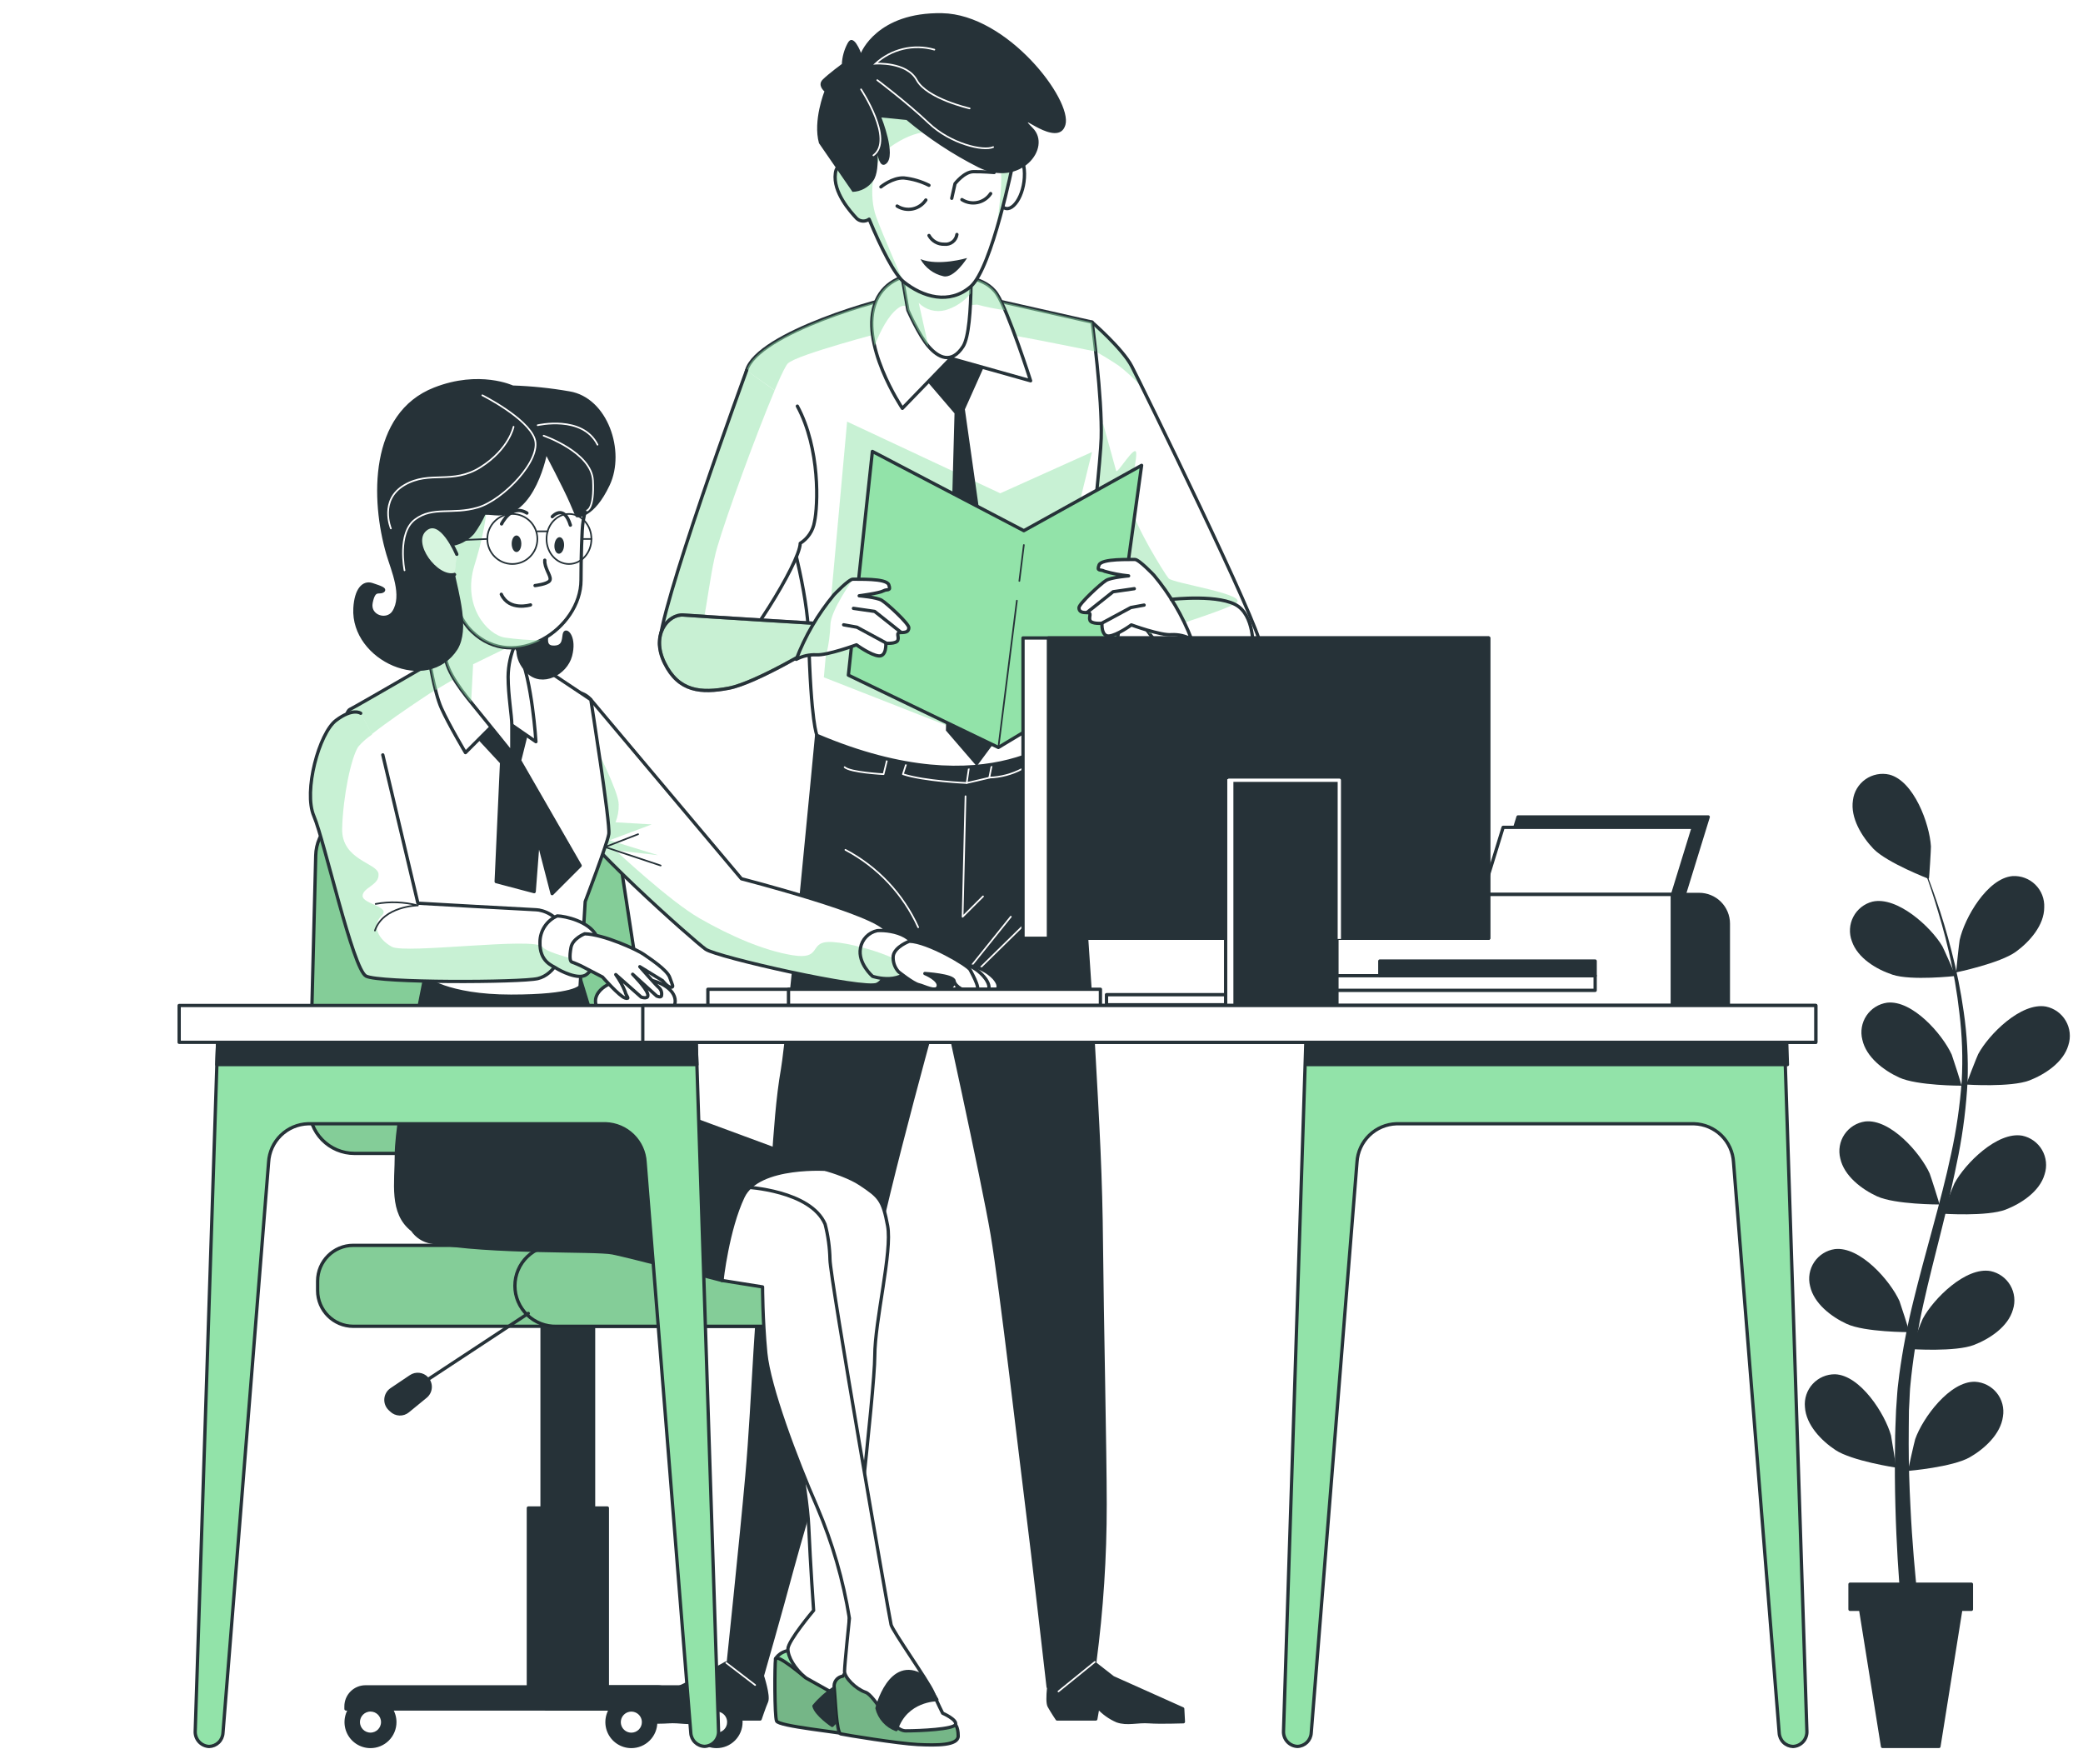 <svg width="633" height="536" viewBox="0 0 633 536" fill="none" xmlns="http://www.w3.org/2000/svg">
<g filter="url(#filter0_d_301_4535)">
<path d="M579.865 442.963C579.732 442.963 581.818 433.864 582.01 433.302C584.289 426.836 592.515 415.666 600.193 415.873C601.47 415.941 602.718 416.278 603.855 416.862C604.993 417.445 605.995 418.262 606.795 419.259C607.595 420.256 608.176 421.411 608.499 422.648C608.822 423.885 608.881 425.176 608.671 426.437C607.975 431.807 603.019 436.29 598.566 438.835C593.328 441.823 579.88 442.963 579.865 442.963Z" fill="#263238"/>
<path d="M580.723 405.946C580.59 405.946 584.022 397.247 584.304 396.729C587.544 390.663 597.353 380.869 604.913 382.245C606.163 382.507 607.345 383.029 608.38 383.777C609.415 384.525 610.282 385.483 610.922 386.589C611.563 387.694 611.963 388.922 612.098 390.192C612.233 391.463 612.098 392.747 611.703 393.963C610.224 399.185 604.617 402.839 599.868 404.689C594.201 406.864 580.738 405.946 580.723 405.946Z" fill="#263238"/>
<path d="M590.369 364.802C590.221 364.802 593.654 356.103 593.935 355.585C597.175 349.534 606.999 339.74 614.559 341.101C615.81 341.364 616.991 341.887 618.026 342.638C619.061 343.388 619.926 344.347 620.566 345.454C621.205 346.561 621.604 347.79 621.736 349.062C621.869 350.333 621.732 351.618 621.335 352.833C619.855 358.041 614.248 361.71 609.499 363.559C603.847 365.719 590.369 364.802 590.369 364.802Z" fill="#263238"/>
<path d="M597.574 325.566C597.427 325.566 600.859 316.867 601.14 316.334C604.38 310.283 614.204 300.489 621.764 301.865C623.014 302.127 624.196 302.649 625.231 303.397C626.267 304.145 627.133 305.104 627.773 306.209C628.414 307.314 628.815 308.542 628.949 309.813C629.084 311.083 628.949 312.368 628.555 313.583C627.075 318.805 621.453 322.46 616.719 324.309C611.052 326.469 597.574 325.566 597.574 325.566Z" fill="#263238"/>
<path d="M594.512 291.465C594.364 291.465 595.385 282.203 595.518 281.626C596.998 274.924 603.922 262.881 611.585 262.215C612.86 262.139 614.136 262.332 615.331 262.782C616.526 263.231 617.614 263.927 618.522 264.824C619.43 265.722 620.14 266.8 620.604 267.99C621.068 269.179 621.277 270.453 621.217 271.728C621.217 277.158 616.778 282.173 612.606 285.206C607.753 288.727 594.512 291.465 594.512 291.465Z" fill="#263238"/>
<path d="M576.137 441.957C576.27 441.957 574.791 432.754 574.658 432.192C572.808 425.579 565.337 413.891 557.658 413.595C556.38 413.581 555.113 413.836 553.94 414.344C552.767 414.852 551.714 415.601 550.85 416.544C549.986 417.486 549.33 418.6 548.925 419.812C548.52 421.025 548.376 422.309 548.5 423.582C548.841 428.996 553.501 433.79 557.777 436.616C562.777 439.944 576.122 441.957 576.137 441.957Z" fill="#263238"/>
<path d="M580.191 400.798C580.339 400.798 577.468 391.921 577.232 391.359C574.391 385.1 565.233 374.685 557.599 375.558C556.334 375.738 555.121 376.183 554.04 376.864C552.958 377.544 552.032 378.445 551.321 379.507C550.611 380.569 550.132 381.769 549.916 383.028C549.701 384.288 549.752 385.579 550.069 386.817C551.223 392.113 556.563 396.152 561.209 398.297C566.683 400.827 580.176 400.798 580.191 400.798Z" fill="#263238"/>
<path d="M589.364 362.006C589.497 362.006 586.641 353.129 586.405 352.582C583.579 346.323 574.421 335.908 566.787 336.781C565.522 336.96 564.309 337.403 563.227 338.082C562.145 338.76 561.218 339.659 560.506 340.72C559.794 341.78 559.314 342.979 559.096 344.238C558.878 345.496 558.928 346.787 559.241 348.025C560.41 353.336 565.736 357.36 570.397 359.52C575.856 362.035 589.349 362.006 589.364 362.006Z" fill="#263238"/>
<path d="M596.065 325.907C596.213 325.907 593.343 317.03 593.106 316.468C590.266 310.224 581.123 299.809 573.474 300.682C572.209 300.86 570.997 301.303 569.915 301.982C568.834 302.661 567.907 303.56 567.197 304.621C566.486 305.682 566.007 306.881 565.791 308.14C565.575 309.398 565.627 310.688 565.943 311.926C567.097 317.237 572.438 321.261 577.099 323.406C582.558 325.936 596.065 325.907 596.065 325.907Z" fill="#263238"/>
<path d="M594.231 292.574C594.379 292.574 590.562 284.037 590.251 283.52C586.745 277.602 576.507 268.266 569.006 269.982C567.768 270.299 566.611 270.874 565.61 271.668C564.61 272.463 563.788 273.46 563.199 274.593C562.609 275.727 562.266 276.972 562.191 278.248C562.116 279.524 562.31 280.801 562.762 281.996C564.493 287.129 570.234 290.562 575.101 292.175C580.812 294.083 594.231 292.574 594.231 292.574Z" fill="#263238"/>
<path d="M586.153 263.073C586.271 263.073 586.819 253.797 586.789 253.205C586.39 246.34 581.611 233.321 574.169 231.383C572.925 231.096 571.634 231.073 570.38 231.318C569.126 231.563 567.938 232.068 566.893 232.802C565.848 233.536 564.969 234.482 564.313 235.579C563.657 236.675 563.24 237.897 563.088 239.165C562.259 244.535 565.781 250.217 569.346 253.96C573.533 258.221 586.138 263.059 586.153 263.073Z" fill="#263238"/>
<path d="M578.652 492.673C578.652 492.673 578.164 488.752 577.572 481.947C576.98 475.141 576.3 465.406 575.989 453.704C575.826 447.786 575.767 441.513 575.885 434.796C575.885 431.423 576.063 428.05 576.196 424.44C576.315 422.694 576.448 420.933 576.566 419.143C576.684 417.353 576.98 415.518 577.173 413.684C578.186 406.215 579.604 398.807 581.419 391.492C583.239 384.02 585.31 376.519 587.337 369.033C589.364 361.547 591.361 354.061 592.929 346.619C594.524 339.352 595.597 331.981 596.139 324.56C596.52 317.614 596.283 310.648 595.429 303.744C594.729 297.487 593.657 291.277 592.219 285.147C590.917 279.481 589.393 274.362 588.002 269.849C586.612 265.337 585.177 261.461 583.993 258.28C581.581 251.918 579.939 248.397 579.939 248.397C579.939 248.397 581.655 251.889 584.2 258.191C585.472 261.342 586.937 265.204 588.476 269.687C590.014 274.169 591.612 279.274 593.033 284.94C594.63 291.027 595.87 297.202 596.746 303.433C597.764 310.407 598.16 317.457 597.93 324.501C597.534 332.023 596.61 339.508 595.163 346.9C593.684 354.446 591.908 362.021 590.029 369.566C588.15 377.111 586.183 384.671 584.54 392.069C582.909 399.305 581.675 406.624 580.842 413.995C580.694 415.785 580.427 417.486 580.368 419.291C580.309 421.096 580.191 422.857 580.102 424.602C580.102 427.976 579.998 431.467 580.028 434.766C580.028 441.409 580.25 447.682 580.546 453.467C581.093 465.051 582.025 474.683 582.721 481.399C583.416 488.116 584.008 491.904 584.008 491.904C584.059 492.254 584.041 492.612 583.955 492.955C583.868 493.299 583.714 493.622 583.503 493.907C583.291 494.191 583.026 494.431 582.722 494.613C582.417 494.795 582.08 494.915 581.729 494.966C581.379 495.018 581.021 495 580.678 494.913C580.334 494.826 580.011 494.673 579.726 494.461C579.442 494.25 579.202 493.984 579.02 493.68C578.838 493.376 578.718 493.038 578.667 492.688V492.673H578.652Z" fill="#263238"/>
<path d="M562.2 477.39H599.084V485.024H595.873L589.215 526.686H572.083L565.411 485.024H562.2V477.39Z" fill="#263238" stroke="#263238" stroke-linecap="round" stroke-linejoin="round"/>
<path d="M319.167 505.249C319.167 505.249 317.895 512.75 318.827 514.436C319.759 516.123 321.253 518.342 321.253 518.342H333L333.636 514.717C335.256 516.515 337.244 517.943 339.466 518.904C342.587 520.014 345.605 518.904 349.26 519.185C352.352 519.422 359.616 519.185 359.616 519.185L359.409 515.265L338.208 505.766L330.618 499.849C330.618 499.849 323.961 505.855 319.167 505.249Z" fill="#263238" stroke="#263238" stroke-linecap="round" stroke-linejoin="round"/>
<path d="M231.671 505.248C231.671 505.248 233.683 511.359 232.943 513.031C232.204 514.702 230.991 518.342 230.991 518.342H219.258L218.223 514.717C216.794 516.523 214.952 517.96 212.852 518.904C209.893 520.014 206.698 518.904 203.088 519.185C200.025 519.422 192.731 519.185 192.731 519.185L192.524 515.265L212.689 505.766L220.693 501.328C220.693 501.328 226.937 505.855 231.671 505.248Z" fill="#263238" stroke="#263238" stroke-linecap="round" stroke-linejoin="round"/>
<path d="M325.499 216.81C325.499 216.81 330.352 279.629 332.039 309.662C333.725 339.695 334.509 353.321 334.702 374.463C334.894 395.605 335.826 437.385 335.826 453.082C335.842 469.107 334.8 485.115 332.704 501.002L318.516 508.563C318.516 508.563 313.93 468.262 312.081 453.822C310.409 440.758 304.299 387.601 301.532 371.164C298.765 354.727 286.16 297.575 286.16 297.575C286.16 297.575 269.339 357.538 264.989 381.49C260.639 405.443 244.276 459.459 240.77 472.597C237.264 485.734 231.671 505.219 231.671 505.219C229.699 505.797 227.628 505.959 225.591 505.692C224.676 505.62 223.793 505.325 223.019 504.832C222.245 504.34 221.604 503.665 221.152 502.867C221.152 502.867 225.28 463.542 226.981 444.427C229.097 420.756 229.763 389.332 232.337 376.179C234.911 363.027 234.822 337.831 237.811 320.921C239.512 311.319 248.167 219.458 248.167 219.458C248.167 219.458 296.161 238.884 325.499 216.81Z" fill="#263238" stroke="#263238" stroke-linecap="round" stroke-linejoin="round"/>
<path d="M332.705 501.002L321.653 509.968" stroke="white" stroke-width="0.5" stroke-linecap="round" stroke-linejoin="round"/>
<path d="M220.708 501.298L229.481 508.03" stroke="white" stroke-width="0.5" stroke-linecap="round" stroke-linejoin="round"/>
<path d="M293.41 237.952L292.522 274.584L298.736 268.385" stroke="white" stroke-width="0.5" stroke-linecap="round" stroke-linejoin="round"/>
<path d="M289.533 296.51L307.184 274.554" stroke="white" stroke-width="0.5" stroke-linecap="round" stroke-linejoin="round"/>
<path d="M312.08 276.152L297.36 290.592" stroke="white" stroke-width="0.5" stroke-linecap="round" stroke-linejoin="round"/>
<path d="M279.029 277.765C274.476 267.683 266.693 259.406 256.911 254.241" stroke="white" stroke-width="0.5" stroke-linecap="round" stroke-linejoin="round"/>
<path d="M301.473 228.04L300.629 232.33L293.765 233.928L294.549 228.587" stroke="white" stroke-width="0.5" stroke-linecap="round" stroke-linejoin="round"/>
<path d="M293.765 233.928C293.765 233.928 280.908 233.395 274.384 231.25L275.759 226.974" stroke="white" stroke-width="0.5" stroke-linecap="round" stroke-linejoin="round"/>
<path d="M269.812 225.909L268.51 231.25C268.51 231.25 258.316 230.717 256.674 229.12" stroke="white" stroke-width="0.5" stroke-linecap="round" stroke-linejoin="round"/>
<path d="M300.629 232.286C304.129 232.182 307.557 231.271 310.645 229.622L315.306 226.945L313.501 223.202" stroke="white" stroke-width="0.5" stroke-linecap="round" stroke-linejoin="round"/>
<path d="M331.831 93.881C331.831 93.881 341.123 101.944 343.904 107.27C346.685 112.596 383.199 187.043 383.051 192.133C382.903 197.222 377.503 206.927 367.975 206.927C358.447 206.927 322.333 148.902 322.333 148.902L331.831 93.881Z" fill="white"/>
<g style="mix-blend-mode:multiply" opacity="0.5">
<path d="M332.971 102.817L333.592 103.157C334.687 103.793 337.143 105.228 339.836 107.018C342.878 109.352 345.652 112.017 348.106 114.963C348.106 114.963 344.762 106.086 339.865 101.84C337.142 99.5 334.609 96.948 332.29 94.206L332.971 102.817Z" fill="#92E3A9"/>
</g>
<path d="M331.831 93.881C331.831 93.881 341.123 101.944 343.904 107.27C346.685 112.596 383.199 187.043 383.051 192.133C382.903 197.222 377.503 206.927 367.975 206.927C358.447 206.927 322.333 148.902 322.333 148.902L331.831 93.881Z" stroke="#263238" stroke-linecap="round" stroke-linejoin="round"/>
<path opacity="0.5" d="M355.104 171.731C353.876 170.251 344.747 155.56 343.815 150.071C342.883 144.582 345.295 137.555 345.295 133.886C345.295 130.217 339.495 140.292 339.185 139.079C338.874 137.865 335.22 124.728 335.22 124.728L324.02 139.212L322.348 148.932C322.348 148.932 336.492 171.642 349.423 188.641C358.625 185.682 372.517 181.17 375.506 179.365C380.136 176.628 356.332 173.269 355.104 171.731Z" fill="#92E3A9"/>
<path d="M287.225 83.82L331.891 93.881C331.891 93.881 334.998 116.768 334.642 129.136C334.287 141.505 325.085 217.994 325.085 217.994C325.085 217.994 301.413 242.139 248.271 219.473C248.271 219.473 246.421 215.908 245.726 189.248C245.06 162.957 225.295 114.135 226.878 108.572C230.132 97.165 269.22 86.202 274.354 85.891C278.685 85.48 282.984 84.788 287.225 83.82Z" fill="white" stroke="#263238" stroke-linecap="round" stroke-linejoin="round"/>
<g style="mix-blend-mode:multiply" opacity="0.5">
<path d="M291.264 217.861L250.357 201.823L257.429 124.121L303.958 145.899L331.846 133.353L311.903 214.443L291.264 217.861Z" fill="#92E3A9"/>
</g>
<g style="mix-blend-mode:multiply" opacity="0.5">
<path d="M303.366 97.239C305.275 97.239 322.925 100.775 332.956 102.817C332.379 97.579 331.876 93.94 331.876 93.94L287.211 83.879C282.97 84.852 278.67 85.549 274.339 85.966C269.205 86.276 230.118 97.239 226.863 108.646C226.345 110.495 228.15 117.064 230.828 125.985C234.734 115.91 238.225 107.61 239.424 106.442C242.116 103.749 269.013 96.766 269.013 96.766L303.366 97.239Z" fill="#92E3A9"/>
</g>
<path d="M299.357 106.663L293.217 120.393L306.68 215.523L296.812 228.838L287.447 217.979L290.066 121.606L277.668 107.137L285.598 92.135L299.357 106.663Z" fill="#263238"/>
<path d="M346.922 137.407L311.134 157.261L265.107 133.176L257.813 201.157L303.396 223.128L337.912 202.356L346.922 137.407Z" fill="#92E3A9" stroke="#263238" stroke-linecap="round" stroke-linejoin="round"/>
<path d="M309.772 172.53L311.134 161.611" stroke="#263238" stroke-width="0.5" stroke-linecap="round" stroke-linejoin="round"/>
<path d="M303.396 223.128L309.018 178.521" stroke="#263238" stroke-width="0.5" stroke-linecap="round" stroke-linejoin="round"/>
<path d="M291.383 80.003C291.383 80.003 299.446 80.003 302.952 85.329C306.459 90.655 313.19 111.708 313.19 111.708L288.927 104.888L274.221 120.082C274.221 120.082 260.743 100.109 266.232 87.43C271.721 74.751 291.383 80.003 291.383 80.003Z" fill="white" stroke="#263238" stroke-linecap="round" stroke-linejoin="round"/>
<g style="mix-blend-mode:multiply" opacity="0.5">
<path d="M305.408 90.256C304.714 88.555 303.893 86.908 302.952 85.329C299.446 79.929 291.383 80.003 291.383 80.003C291.383 80.003 271.75 74.751 266.232 87.4C264.456 91.499 264.752 96.366 265.773 101.071C266.735 98.556 268.91 93.511 271.691 90.715C275.449 86.957 275.893 90.226 275.893 90.226L296.931 88.555C299.717 89.302 302.549 89.87 305.408 90.256V90.256Z" fill="#92E3A9"/>
</g>
<path d="M294.845 67.753C294.845 67.753 296.206 95.745 292.67 101.263C289.134 106.782 285.11 104.666 282.165 101.263C279.221 97.861 275.892 90.256 275.892 90.256L272.297 69.543C272.297 69.543 293.247 73.405 294.845 67.753Z" fill="white" stroke="#263238" stroke-linecap="round" stroke-linejoin="round"/>
<g style="mix-blend-mode:multiply" opacity="0.5">
<path d="M287.255 90.256C290.302 89.383 293.008 87.596 295.007 85.137C295.007 83.554 295.007 81.986 295.007 80.462C291.56 76.512 283.645 69.055 274.827 71.452C274.073 71.659 273.348 71.896 272.682 72.132L275.878 90.256C275.878 90.256 279.221 97.92 282.151 101.263L279.192 88.052C280.224 89.094 281.513 89.847 282.928 90.234C284.343 90.621 285.836 90.629 287.255 90.256Z" fill="#92E3A9"/>
</g>
<path d="M307.184 42.291C307.184 42.291 311.237 41.995 311.326 48.757C311.415 55.518 307.435 61.199 304.698 58.847C301.961 56.494 306.429 39.214 307.184 42.291Z" fill="white" stroke="#263238" stroke-linecap="round" stroke-linejoin="round"/>
<path d="M279.355 7.287C260.905 11.637 255.964 23.561 256.112 34.361C256.112 38.489 258.021 45.635 260.55 53.166L260.225 52.485C260.225 52.485 254.677 42.809 253.863 48.624C253.049 54.438 258.538 60.459 260.358 62.398C260.863 62.863 261.514 63.138 262.2 63.176C262.885 63.213 263.563 63.011 264.116 62.605C267.785 71.481 271.883 79.426 274.561 81.586C280.361 86.276 288.512 88.688 294.993 83.066C301.473 77.444 307.879 45.384 307.879 45.384C309.417 12.954 297.804 2.967 279.355 7.287Z" fill="white"/>
<g style="mix-blend-mode:multiply" opacity="0.5">
<path d="M269.531 41.433C269.531 41.433 275.967 36.063 282.417 36.063C288.868 36.063 302.301 41.981 303.899 46.804C304.875 49.763 303.721 59.305 302.641 66.555C305.748 56.346 307.938 45.428 307.938 45.428C309.417 13.013 297.789 2.997 279.355 7.346C260.92 11.696 255.964 23.62 256.112 34.421C256.112 38.548 258.021 45.694 260.55 53.225L260.225 52.544C260.225 52.544 254.677 42.868 253.863 48.683C253.049 54.497 258.538 60.519 260.358 62.457C260.863 62.922 261.514 63.197 262.2 63.235C262.885 63.273 263.563 63.071 264.116 62.664C267.785 71.541 271.883 79.485 274.561 81.645C274.561 81.645 268.392 67.753 266.246 61.85C264.101 55.947 264.693 45.679 269.531 41.433Z" fill="#92E3A9"/>
</g>
<path d="M279.355 7.287C260.905 11.637 255.964 23.561 256.112 34.361C256.112 38.489 258.021 45.635 260.55 53.166L260.225 52.485C260.225 52.485 254.677 42.809 253.863 48.624C253.049 54.438 258.538 60.459 260.358 62.398C260.863 62.863 261.514 63.138 262.2 63.176C262.885 63.213 263.563 63.011 264.116 62.605C267.785 71.481 271.883 79.426 274.561 81.586C280.361 86.276 288.512 88.688 294.993 83.066C301.473 77.444 307.879 45.384 307.879 45.384C309.417 12.954 297.804 2.967 279.355 7.287Z" stroke="#263238" stroke-linecap="round" stroke-linejoin="round"/>
<path d="M301.044 54.822C300.12 56.212 298.687 57.183 297.055 57.526C295.422 57.869 293.72 57.557 292.315 56.657" stroke="#263238" stroke-linecap="round" stroke-linejoin="round"/>
<path d="M281.352 56.775C280.428 58.165 278.995 59.136 277.363 59.479C275.73 59.822 274.028 59.51 272.623 58.61" stroke="#263238" stroke-linecap="round" stroke-linejoin="round"/>
<path d="M282.299 52.307C279.914 51.111 277.333 50.354 274.679 50.074C271.158 49.926 267.696 52.796 267.696 52.796" stroke="#263238" stroke-linecap="round" stroke-linejoin="round"/>
<path d="M290.791 67.25C290.666 68.149 290.192 68.963 289.473 69.517C288.753 70.07 287.845 70.319 286.944 70.209C286.003 70.238 285.073 70.005 284.255 69.538C283.438 69.071 282.766 68.386 282.313 67.561" stroke="#263238" stroke-linecap="round" stroke-linejoin="round"/>
<path d="M293.898 74.396C293.898 74.396 285.258 76.97 279.709 74.736C280.434 76.039 281.426 77.175 282.619 78.07C283.812 78.965 285.179 79.598 286.633 79.929C289.918 80.802 293.898 74.396 293.898 74.396Z" fill="#263238"/>
<path d="M302.124 48.416C302.124 48.416 298.884 48.135 295.821 48.165C293.01 48.165 290.214 51.819 290.214 51.819L289.223 56.258" stroke="#263238" stroke-linecap="round" stroke-linejoin="round"/>
<path d="M275.463 32.453C282.173 38.072 289.505 42.902 297.315 46.848C310.039 53.21 319.803 40.93 313.841 34.894C307.879 28.858 321.608 41.522 323.768 33.947C325.928 26.372 306.163 0.378 286.308 0.008C266.453 -0.362 261.645 12.081 261.645 12.081C261.645 12.081 259.308 5.674 257.547 9.21C256.523 11.135 255.937 13.262 255.831 15.439C255.831 15.439 251.807 18.398 250.031 20.159C248.256 21.919 250.534 23.783 250.534 23.783C250.534 23.783 246.984 32.66 248.877 39.51L259.071 54.305C260.301 54.265 261.505 53.943 262.59 53.363C263.675 52.783 264.612 51.961 265.329 50.961C267.992 47.47 266.039 36.581 266.039 36.581C266.039 36.581 266.202 48.298 269.324 45.724C272.445 43.15 267.844 31.698 267.844 31.698L275.463 32.453Z" fill="#263238"/>
<path d="M266.602 20.351C266.602 20.351 275.686 27.186 282.254 33.429C288.823 39.673 298.839 42.069 301.813 40.694" stroke="white" stroke-width="0.5" stroke-miterlimit="10" stroke-linecap="round"/>
<path d="M294.667 28.947C294.667 28.947 281.648 25.988 278.585 20.336C275.522 14.684 266.039 15.35 266.039 15.35C268.408 13.166 271.298 11.626 274.433 10.88C277.568 10.134 280.842 10.206 283.941 11.089" stroke="white" stroke-width="0.5" stroke-miterlimit="10" stroke-linecap="round"/>
<path d="M261.66 23.147C261.66 23.147 271.839 38.489 265.418 43.209" stroke="white" stroke-width="0.5" stroke-miterlimit="10" stroke-linecap="round"/>
<path d="M226.877 108.587C226.877 108.587 199.256 183.892 200.528 192.295C201.8 200.699 216.299 197.355 220.871 196.216C225.442 195.077 243.063 167.115 243.181 161.093C244.32 160.381 245.294 159.435 246.038 158.318C246.783 157.201 247.282 155.938 247.501 154.613C248.581 149.76 249.321 132.421 242.308 119.416" fill="white"/>
<g style="mix-blend-mode:multiply" opacity="0.5">
<path d="M226.877 108.587C226.877 108.587 199.256 183.892 200.528 192.295C201.238 196.897 205.913 197.962 210.736 197.814C214.11 188.301 215.426 170.917 217.956 162.306C220.752 152.675 229.866 127.746 235.414 114.638L226.877 108.587Z" fill="#92E3A9"/>
</g>
<path d="M226.877 108.587C226.877 108.587 199.256 183.892 200.528 192.295C201.8 200.699 216.299 197.355 220.871 196.216C225.442 195.077 243.063 167.115 243.181 161.093C244.32 160.381 245.294 159.435 246.038 158.318C246.783 157.201 247.282 155.938 247.501 154.613C248.581 149.76 249.321 132.421 242.308 119.416" stroke="#263238" stroke-linecap="round" stroke-linejoin="round"/>
<path d="M247.753 185.416C247.753 185.416 212.246 183.256 207.689 182.886C203.132 182.516 197.673 188.804 201.963 197.503C206.254 206.202 213.074 206.705 221.448 205.122C229.822 203.539 248.315 192.251 248.315 192.251L247.753 185.416Z" fill="white"/>
<path opacity="0.5" d="M247.753 185.416C247.753 185.416 212.246 183.256 207.689 182.886C203.132 182.516 197.673 188.804 201.963 197.503C206.254 206.202 213.074 206.705 221.448 205.122C229.822 203.539 248.315 192.251 248.315 192.251L247.753 185.416Z" fill="#92E3A9" stroke="#263238" stroke-linecap="round" stroke-linejoin="round"/>
<path d="M247.753 185.416C247.753 185.416 212.246 183.256 207.689 182.886C203.132 182.516 197.673 188.804 201.963 197.503C206.254 206.202 213.074 206.705 221.448 205.122C229.822 203.539 248.315 192.251 248.315 192.251L247.753 185.416Z" stroke="#263238" stroke-linecap="round" stroke-linejoin="round"/>
<path d="M253.419 176.761C253.419 176.761 258.006 171.893 259.219 171.997C260.432 172.101 269.339 171.612 270.093 173.698C270.848 175.784 269.649 174.867 268.421 175.563C267.193 176.258 261.098 177.042 261.098 177.042C261.098 177.042 266.35 177.471 267.933 178.403C269.516 179.335 276.218 185.519 276.189 186.733C276.159 187.946 275.345 188.212 273.718 188.212C272.09 188.212 273.289 189.381 272.845 190.55C272.401 191.718 269.191 191.467 269.191 191.467C269.191 191.467 269.472 195.521 267.045 195.313C264.619 195.106 260.269 191.94 260.269 191.94C260.269 191.94 251.289 195.225 248.064 194.973C245.945 194.878 243.84 195.353 241.968 196.349C244.68 189.234 248.55 182.615 253.419 176.761Z" fill="white"/>
<g style="mix-blend-mode:multiply" opacity="0.5">
<path d="M253.419 176.761C248.562 182.575 244.694 189.147 241.968 196.216C243.84 195.22 245.945 194.744 248.064 194.84C249.124 194.858 250.183 194.744 251.215 194.5C251.858 191.671 252.239 188.788 252.354 185.889C252.354 181.584 259.219 171.997 259.219 171.997C257.991 171.893 253.419 176.761 253.419 176.761Z" fill="#92E3A9"/>
</g>
<path d="M253.419 176.761C253.419 176.761 258.006 171.893 259.219 171.997C260.432 172.101 269.339 171.612 270.093 173.698C270.848 175.784 269.649 174.867 268.421 175.563C267.193 176.258 261.098 177.042 261.098 177.042C261.098 177.042 266.35 177.471 267.933 178.403C269.516 179.335 276.218 185.519 276.189 186.733C276.159 187.946 275.345 188.212 273.718 188.212C272.09 188.212 273.289 189.381 272.845 190.55C272.401 191.718 269.191 191.467 269.191 191.467C269.191 191.467 269.472 195.521 267.045 195.313C264.619 195.106 260.269 191.94 260.269 191.94C260.269 191.94 251.289 195.225 248.064 194.973C245.945 194.878 243.84 195.353 241.968 196.349C244.68 189.234 248.55 182.615 253.419 176.761Z" stroke="#263238" stroke-linecap="round" stroke-linejoin="round"/>
<path d="M273.718 188.079L265.803 181.791L259.352 180.859" stroke="#263238" stroke-linecap="round" stroke-linejoin="round"/>
<path d="M269.176 191.334L260.403 186.585L256.378 185.86" stroke="#263238" stroke-linecap="round" stroke-linejoin="round"/>
<path d="M350.65 170.769C350.65 170.769 346.064 165.916 344.851 166.005C343.638 166.094 334.731 165.635 333.977 167.706C333.222 169.778 334.42 168.875 335.648 169.585C338.041 170.277 340.493 170.748 342.972 170.991C342.972 170.991 337.72 171.42 336.137 172.367C334.554 173.314 327.852 179.483 327.881 180.681C327.911 181.88 328.725 182.161 330.352 182.161C331.979 182.161 330.781 183.33 331.225 184.498C331.669 185.667 334.879 185.401 334.879 185.401C334.879 185.401 334.598 189.455 337.024 189.262C339.451 189.07 343.8 185.889 343.8 185.889C343.8 185.889 352.781 189.174 356.006 188.848C358.126 188.75 360.234 189.23 362.101 190.239C359.378 183.165 355.51 176.587 350.65 170.769V170.769Z" fill="white" stroke="#263238" stroke-linecap="round" stroke-linejoin="round"/>
<path d="M330.352 182.087L338.252 175.814L344.703 174.882" stroke="#263238" stroke-linecap="round" stroke-linejoin="round"/>
<path d="M334.879 185.342L343.652 180.608L347.677 179.868" stroke="#263238" stroke-linecap="round" stroke-linejoin="round"/>
<path d="M355.932 178.137C355.932 178.137 371.156 176.391 376.378 180.312C381.601 184.232 380.728 194.219 380.728 194.219" stroke="#263238" stroke-linecap="round" stroke-linejoin="round"/>
<path d="M235.666 500.07C235.666 500.07 237.293 496.83 242.486 497.481C247.679 498.132 250.934 504.302 247.354 506.24C243.773 508.178 235.666 500.07 235.666 500.07Z" fill="#92E3A9" stroke="#263238" stroke-linecap="round" stroke-linejoin="round"/>
<path d="M243.344 349.401C243.344 349.401 255.565 351.857 261.438 355.762C267.312 359.668 268.273 360.645 269.738 368.471C271.203 376.298 265.832 397.306 265.832 408.062C265.832 418.818 258.006 484.314 258.006 489.714C258.006 495.114 263.391 506.329 262.903 510.234C262.695 513.043 263.027 515.865 263.879 518.549C263.879 518.549 267.297 520.99 262.903 521.508C258.509 522.026 258.006 522.484 254.1 520.532C250.194 518.579 248.182 508.799 244.809 505.87C241.436 502.941 239.438 499.523 239.438 497.067C239.438 494.611 247.25 485.35 247.25 485.35C247.25 485.35 246.273 471.664 245.77 459.932C245.267 448.2 239.853 422.294 239.853 411.11C239.853 399.925 247.25 373.472 247.25 373.472C247.25 373.472 228.268 375.795 220.871 370.912C213.474 366.03 221.847 344.518 243.344 349.401Z" fill="white" stroke="#263238" stroke-linecap="round" stroke-linejoin="round"/>
<path d="M244.809 505.811C244.809 505.811 235.932 498.192 235.666 500.13C235.399 502.068 235.34 517.351 235.991 518.963C236.642 520.576 254.174 522.218 263.273 523.846C272.372 525.473 268.791 519.614 266.838 518.312C264.885 517.01 244.809 505.811 244.809 505.811Z" fill="#92E3A9" stroke="#263238" stroke-linecap="round" stroke-linejoin="round"/>
<path opacity="0.2" d="M244.809 505.811C244.809 505.811 235.932 498.192 235.666 500.13C235.399 502.068 235.34 517.351 235.991 518.963C236.642 520.576 254.174 522.218 263.273 523.846C272.372 525.473 268.791 519.614 266.838 518.312C264.885 517.01 244.809 505.811 244.809 505.811Z" fill="black"/>
<path d="M247.354 514.421C249.131 512.292 251.209 510.432 253.523 508.903C256.271 506.951 259.356 505.522 262.622 504.686L266.838 512.794C263.931 513.48 261.104 514.472 258.405 515.753C256.357 516.994 254.498 518.524 252.887 520.295C252.887 520.295 248.004 517.025 247.354 514.421Z" fill="#263238" stroke="#263238" stroke-linecap="round" stroke-linejoin="round"/>
<path d="M256.127 505.337C255.716 505.389 255.321 505.524 254.965 505.734C254.608 505.944 254.299 506.224 254.055 506.558C253.811 506.892 253.638 507.272 253.547 507.676C253.455 508.079 253.447 508.496 253.523 508.903C253.848 512.158 254.174 522.544 255.476 522.869C256.778 523.195 273.008 525.828 278.851 526.109C284.695 526.39 291.19 526.435 291.19 523.52C291.19 520.606 290.214 519.304 288.927 519.304C287.64 519.304 284.695 518.327 280.804 516.064C276.913 513.8 267.489 505.027 264.53 504.701C261.571 504.376 257.754 502.408 256.127 505.337Z" fill="#92E3A9" stroke="#263238" stroke-linecap="round" stroke-linejoin="round"/>
<path opacity="0.2" d="M256.127 505.337C255.716 505.389 255.321 505.524 254.965 505.734C254.608 505.944 254.299 506.224 254.055 506.558C253.811 506.892 253.638 507.272 253.547 507.676C253.455 508.079 253.447 508.496 253.523 508.903C253.848 512.158 254.174 522.544 255.476 522.869C256.778 523.195 273.008 525.828 278.851 526.109C284.695 526.39 291.19 526.435 291.19 523.52C291.19 520.606 290.214 519.304 288.927 519.304C287.64 519.304 284.695 518.327 280.804 516.064C276.913 513.8 267.489 505.027 264.53 504.701C261.571 504.376 257.754 502.408 256.127 505.337Z" fill="black"/>
<path d="M119.985 519.304C119.985 517.841 119.552 516.41 118.739 515.194C117.926 513.977 116.771 513.029 115.419 512.469C114.067 511.909 112.58 511.763 111.145 512.048C109.71 512.334 108.392 513.038 107.357 514.073C106.323 515.107 105.618 516.426 105.333 517.86C105.047 519.295 105.194 520.783 105.754 522.134C106.314 523.486 107.262 524.641 108.478 525.454C109.695 526.267 111.125 526.701 112.588 526.701C114.55 526.701 116.432 525.922 117.819 524.534C119.206 523.147 119.985 521.266 119.985 519.304V519.304Z" fill="#263238" stroke="#263238" stroke-linecap="round" stroke-linejoin="round"/>
<path d="M112.588 522.987C114.631 522.987 116.287 521.332 116.287 519.289C116.287 517.246 114.631 515.59 112.588 515.59C110.546 515.59 108.89 517.246 108.89 519.289C108.89 521.332 110.546 522.987 112.588 522.987Z" fill="white" stroke="#263238" stroke-linecap="round" stroke-linejoin="round"/>
<path d="M199.256 519.304C199.256 517.841 198.822 516.41 198.009 515.194C197.196 513.977 196.041 513.029 194.689 512.469C193.337 511.909 191.85 511.763 190.415 512.048C188.98 512.334 187.662 513.038 186.628 514.073C185.593 515.107 184.889 516.426 184.603 517.86C184.318 519.295 184.464 520.783 185.024 522.134C185.584 523.486 186.532 524.641 187.749 525.454C188.965 526.267 190.395 526.701 191.858 526.701C193.82 526.701 195.702 525.922 197.089 524.534C198.476 523.147 199.256 521.266 199.256 519.304V519.304Z" fill="#263238" stroke="#263238" stroke-linecap="round" stroke-linejoin="round"/>
<path d="M195.557 519.304C195.557 518.572 195.34 517.857 194.934 517.249C194.527 516.641 193.95 516.166 193.274 515.887C192.598 515.607 191.854 515.533 191.137 515.676C190.419 515.819 189.76 516.171 189.243 516.688C188.726 517.206 188.373 517.865 188.231 518.582C188.088 519.3 188.161 520.043 188.441 520.719C188.721 521.395 189.195 521.973 189.803 522.379C190.412 522.785 191.127 523.002 191.858 523.002C192.839 523.002 193.78 522.613 194.474 521.919C195.167 521.225 195.557 520.285 195.557 519.304V519.304Z" fill="white" stroke="#263238" stroke-linecap="round" stroke-linejoin="round"/>
<path d="M225.161 519.304C225.161 517.841 224.728 516.41 223.915 515.194C223.102 513.977 221.947 513.029 220.595 512.469C219.243 511.909 217.756 511.763 216.321 512.048C214.886 512.334 213.568 513.038 212.533 514.073C211.499 515.107 210.794 516.426 210.509 517.86C210.223 519.295 210.37 520.783 210.93 522.134C211.49 523.486 212.438 524.641 213.654 525.454C214.871 526.267 216.301 526.701 217.764 526.701C219.726 526.701 221.608 525.922 222.995 524.534C224.382 523.147 225.161 521.266 225.161 519.304V519.304Z" fill="#263238" stroke="#263238" stroke-linecap="round" stroke-linejoin="round"/>
<path d="M221.463 519.304C221.466 518.568 221.25 517.848 220.843 517.235C220.436 516.622 219.856 516.144 219.177 515.861C218.498 515.578 217.75 515.503 217.029 515.646C216.307 515.789 215.644 516.143 215.124 516.663C214.603 517.183 214.249 517.846 214.107 518.568C213.964 519.29 214.038 520.038 214.321 520.717C214.604 521.396 215.083 521.976 215.695 522.383C216.308 522.79 217.028 523.005 217.764 523.002C218.745 523.002 219.686 522.613 220.38 521.919C221.073 521.225 221.463 520.285 221.463 519.304V519.304Z" fill="white" stroke="#263238" stroke-linecap="round" stroke-linejoin="round"/>
<path d="M180.378 392.306H164.725V510.826H180.378V392.306Z" fill="#263238" stroke="#263238" stroke-linecap="round" stroke-linejoin="round"/>
<path d="M184.564 454.236H160.567V510.826H184.564V454.236Z" fill="#263238" stroke="#263238" stroke-linecap="round" stroke-linejoin="round"/>
<path d="M111.064 508.592H221.625C223.195 508.592 224.7 509.216 225.81 510.326C226.92 511.435 227.543 512.941 227.543 514.51V515.294H105.146V514.51C105.146 512.941 105.77 511.435 106.88 510.326C107.99 509.216 109.495 508.592 111.064 508.592Z" fill="#263238" stroke="#263238" stroke-linecap="round" stroke-linejoin="round"/>
<path d="M156.573 346.471H136.452V378.902H156.573V346.471Z" fill="#263238" stroke="#263238" stroke-linecap="round" stroke-linejoin="round"/>
<path d="M237.737 374.419H107.366C101.376 374.419 96.521 379.274 96.521 385.263V388.178C96.521 394.167 101.376 399.022 107.366 399.022H237.737C243.726 399.022 248.581 394.167 248.581 388.178V385.263C248.581 379.274 243.726 374.419 237.737 374.419Z" fill="#92E3A9" stroke="#263238" stroke-linecap="round" stroke-linejoin="round"/>
<path opacity="0.1" d="M237.737 374.419H107.366C101.376 374.419 96.521 379.274 96.521 385.263V388.178C96.521 394.167 101.376 399.022 107.366 399.022H237.737C243.726 399.022 248.581 394.167 248.581 388.178V385.263C248.581 379.274 243.726 374.419 237.737 374.419Z" fill="black"/>
<path d="M248.581 386.713C248.581 383.453 247.286 380.325 244.98 378.02C242.675 375.714 239.548 374.419 236.287 374.419H169.208C167.556 374.361 165.91 374.637 164.368 375.23C162.825 375.822 161.418 376.719 160.229 377.867C159.041 379.015 158.095 380.391 157.45 381.912C156.804 383.433 156.472 385.068 156.472 386.721C156.472 388.373 156.804 390.008 157.45 391.53C158.095 393.051 159.041 394.426 160.229 395.574C161.418 396.722 162.825 397.619 164.368 398.211C165.91 398.804 167.556 399.08 169.208 399.022H236.287C239.549 399.019 242.676 397.72 244.981 395.412C247.287 393.104 248.581 389.975 248.581 386.713V386.713Z" fill="#92E3A9" stroke="#263238" stroke-miterlimit="10"/>
<path opacity="0.1" d="M248.581 387.098C248.581 385.483 248.263 383.885 247.646 382.393C247.028 380.901 246.122 379.546 244.98 378.404C243.839 377.263 242.483 376.357 240.992 375.739C239.5 375.121 237.901 374.803 236.287 374.803H169.208C167.556 374.746 165.91 375.022 164.368 375.614C162.825 376.207 161.418 377.104 160.229 378.252C159.041 379.4 158.095 380.775 157.45 382.296C156.804 383.817 156.472 385.453 156.472 387.105C156.472 388.758 156.804 390.393 157.45 391.914C158.095 393.435 159.041 394.811 160.229 395.959C161.418 397.107 162.825 398.004 164.368 398.596C165.91 399.188 167.556 399.464 169.208 399.407H236.287C237.903 399.407 239.503 399.088 240.995 398.47C242.488 397.851 243.844 396.944 244.986 395.801C246.127 394.658 247.033 393.301 247.65 391.807C248.267 390.314 248.583 388.714 248.581 387.098V387.098Z" fill="black"/>
<path d="M186.148 346.486H107.736C105.902 346.487 104.088 346.12 102.398 345.408C100.709 344.696 99.179 343.653 97.9 342.34C96.62 341.028 95.616 339.472 94.948 337.765C94.279 336.058 93.959 334.234 94.006 332.402L95.944 255.957C96.029 252.374 97.514 248.966 100.08 246.464C102.646 243.962 106.089 242.563 109.674 242.568H174.371C177.654 242.562 180.829 243.734 183.322 245.871C185.814 248.007 187.457 250.967 187.953 254.211L199.715 330.715C200.008 332.668 199.877 334.661 199.33 336.559C198.783 338.456 197.834 340.213 196.546 341.71C195.258 343.207 193.663 344.409 191.868 345.233C190.074 346.057 188.122 346.485 186.148 346.486V346.486Z" fill="#92E3A9" stroke="#263238" stroke-linecap="round" stroke-linejoin="round"/>
<path opacity="0.1" d="M186.148 346.486H107.736C105.902 346.487 104.088 346.12 102.398 345.408C100.709 344.696 99.179 343.653 97.9 342.34C96.62 341.028 95.616 339.472 94.948 337.765C94.279 336.058 93.959 334.234 94.006 332.402L95.944 255.957C96.029 252.374 97.514 248.966 100.08 246.464C102.646 243.962 106.089 242.563 109.674 242.568H174.371C177.654 242.562 180.829 243.734 183.322 245.871C185.814 248.007 187.457 250.967 187.953 254.211L199.715 330.715C200.008 332.668 199.877 334.661 199.33 336.559C198.783 338.456 197.834 340.213 196.546 341.71C195.258 343.207 193.663 344.409 191.868 345.233C190.074 346.057 188.122 346.485 186.148 346.486V346.486Z" fill="black"/>
<path d="M160.538 395.102L126.155 417.738" stroke="#263238" stroke-linecap="round" stroke-linejoin="round"/>
<path d="M124.853 414.261L118.935 418.241C118.472 418.557 118.084 418.971 117.8 419.455C117.515 419.938 117.342 420.479 117.291 421.037C117.24 421.596 117.313 422.159 117.505 422.685C117.697 423.212 118.004 423.69 118.402 424.085L118.906 424.558C119.57 425.212 120.454 425.597 121.385 425.638C122.317 425.679 123.231 425.373 123.951 424.78L129.365 420.342C129.767 420.009 130.096 419.597 130.331 419.131C130.567 418.666 130.703 418.156 130.732 417.635C130.761 417.115 130.683 416.593 130.501 416.104C130.319 415.615 130.038 415.169 129.676 414.794V414.794C129.063 414.152 128.244 413.746 127.362 413.649C126.479 413.552 125.591 413.768 124.853 414.261V414.261Z" fill="#263238" stroke="#263238" stroke-linecap="round" stroke-linejoin="round"/>
<path d="M165.908 508.592H199.833C201.402 508.592 202.908 509.216 204.017 510.326C205.127 511.435 205.751 512.941 205.751 514.51V515.294H165.908V508.592Z" fill="#263238" stroke="#263238" stroke-linecap="round" stroke-linejoin="round"/>
<path d="M193.071 307.088C199.763 307.088 205.188 304.001 205.188 300.194C205.188 296.386 199.763 293.299 193.071 293.299C186.38 293.299 180.955 296.386 180.955 300.194C180.955 304.001 186.38 307.088 193.071 307.088Z" fill="white" stroke="#263238" stroke-linecap="round" stroke-linejoin="round"/>
<path d="M226.789 356.739C226.789 356.739 246.333 357.715 250.742 367.983C251.65 371.499 252.146 375.108 252.221 378.739C252.221 384.109 270.301 487.732 270.789 489.699C271.277 491.667 282.033 506.802 283.497 510.22C284.962 513.637 286.456 516.581 286.456 516.581C286.456 516.581 290.895 518.534 290.377 519.999C289.859 521.464 279.621 521.952 275.227 521.952C270.833 521.952 265.936 511.211 263.007 510.22C260.077 509.228 256.645 505.781 256.645 503.873C256.645 501.964 258.124 487.746 258.124 487.746C256.25 476.148 252.971 464.821 248.36 454.014C241.821 439.116 233.684 417.353 232.707 407.1C231.731 396.848 231.731 387.053 231.731 387.053L219.392 385.086C219.392 385.086 217.912 359.668 226.789 356.739Z" fill="white" stroke="#263238" stroke-linecap="round" stroke-linejoin="round"/>
<path d="M266.513 515.072C266.513 515.072 270.419 499.168 280.479 505.337L284.696 512.468C284.696 512.468 275.286 512.468 272.357 521.567C270.926 521.045 269.646 520.179 268.627 519.047C267.608 517.915 266.882 516.55 266.513 515.072V515.072Z" fill="#263238" stroke="#263238" stroke-linecap="round" stroke-linejoin="round"/>
<path d="M186.34 327.061L185.867 327.135C181.428 309.056 175.436 290.577 175.436 290.577C175.436 290.577 146.039 298.344 129.085 293.077C129.085 293.077 120.459 335.553 120.459 346.649C120.459 355.526 118.625 364.551 125.341 369.758C125.991 370.715 126.826 371.531 127.797 372.158C128.768 372.786 129.854 373.213 130.993 373.413C149.324 376.86 180.911 375.661 186.177 376.712C191.444 377.762 219.392 385.086 219.392 385.086C219.392 385.086 221.063 369.67 225.798 359.668C230.532 349.667 252.147 351.369 252.147 351.369L186.34 327.061Z" fill="#263238" stroke="#263238" stroke-linecap="round" stroke-linejoin="round"/>
<path d="M179.549 208.614C179.549 208.614 175.496 203.525 171.116 209.132C166.737 214.739 170.214 234.209 172.374 241.991C174.534 249.773 211.018 282.055 214.45 284.452C217.883 286.849 262.607 296.953 266.513 295.104C270.419 293.255 271.543 283.89 269.324 278.83C267.105 273.77 225.31 263.029 225.31 263.029L179.549 208.614Z" fill="white"/>
<g style="mix-blend-mode:multiply" opacity="0.5">
<path d="M214.45 284.481C217.882 286.863 262.607 296.983 266.513 295.134C268.762 294.068 270.078 290.488 270.374 286.686C263.465 283.904 255.269 282.025 251.466 282.247C245.948 282.558 249.647 287.707 240.799 286.257C231.952 284.807 221.862 280.339 212.689 275.101C203.517 269.864 187.05 254.389 187.05 254.389L199.966 255.868L185.245 251.326L198.043 246.518L187.05 245.867C187.754 244.126 188.082 242.255 188.012 240.378C188.012 236.576 180.762 222.462 180.762 222.462L173.069 243.603C178.44 253.25 211.21 282.218 214.45 284.481Z" fill="#92E3A9"/>
</g>
<path d="M179.549 208.614C179.549 208.614 175.496 203.525 171.116 209.132C166.737 214.739 170.214 234.209 172.374 241.991C174.534 249.773 211.018 282.055 214.45 284.452C217.883 286.849 262.607 296.953 266.513 295.104C270.419 293.255 271.543 283.89 269.324 278.83C267.105 273.77 225.31 263.029 225.31 263.029L179.549 208.614Z" stroke="#263238" stroke-linecap="round" stroke-linejoin="round"/>
<path d="M193.915 249.492L183.869 253.383L200.765 259.005" stroke="#263238" stroke-width="0.5" stroke-linecap="round" stroke-linejoin="round"/>
<path d="M266.616 278.785C265.325 279.05 264.144 279.699 263.228 280.647C262.311 281.595 261.703 282.797 261.482 284.097C260.61 288.727 265.166 292.678 265.166 292.678C265.166 292.678 274.768 295.977 277.638 288.239C280.508 280.502 271.262 278.49 266.616 278.785Z" fill="white"/>
<g style="mix-blend-mode:multiply" opacity="0.5">
<path d="M265.166 292.678C265.166 292.678 273.363 295.474 276.869 289.837C272.053 287.156 266.904 285.122 261.556 283.786C261.525 283.888 261.5 283.992 261.482 284.097C260.61 288.728 265.166 292.678 265.166 292.678Z" fill="#92E3A9"/>
</g>
<path d="M266.616 278.785C265.325 279.05 264.144 279.699 263.228 280.647C262.311 281.595 261.703 282.797 261.482 284.097C260.61 288.727 265.166 292.678 265.166 292.678C265.166 292.678 274.768 295.977 277.638 288.239C280.508 280.502 271.262 278.49 266.616 278.785Z" stroke="#263238" stroke-linecap="round" stroke-linejoin="round"/>
<path d="M294.978 289.482C297.66 289.912 300.131 291.2 302.02 293.151C304.816 296.303 302.538 297.59 300.748 297.131C298.958 296.672 293.069 287.973 294.978 289.482Z" fill="white" stroke="#263238" stroke-linecap="round" stroke-linejoin="round"/>
<path d="M293.114 288.905C295.712 289.703 297.981 291.323 299.579 293.521C301.917 297.013 299.476 297.959 297.774 297.279C296.073 296.598 291.427 287.144 293.114 288.905Z" fill="white" stroke="#263238" stroke-linecap="round" stroke-linejoin="round"/>
<path d="M276.366 282.011C276.366 282.011 271.928 283.638 271.439 286.449C271.359 287.327 271.462 288.211 271.742 289.047C272.022 289.882 272.474 290.65 273.067 291.302C273.067 291.302 277.505 294.853 279.192 295.222C280.878 295.592 284.666 297.752 285.11 295.696C285.554 293.639 281.056 291.82 281.056 291.82C281.056 291.82 289.652 292.338 289.933 294.068C290.214 295.799 293.321 297.59 296.073 297.634C298.824 297.678 295.496 292.116 294.83 290.725C294.164 289.334 281.87 282.114 276.366 282.011Z" fill="white" stroke="#263238" stroke-linecap="round" stroke-linejoin="round"/>
<path d="M135.476 194.81C135.476 194.81 108.431 210.537 106.315 211.573C104.2 212.609 102.099 228.883 102.099 230.421C102.099 231.96 129.144 293.077 129.144 293.077C129.144 293.077 135.801 298.714 155.286 298.714C174.771 298.714 176.28 295.755 176.28 295.755L177.833 269.968C177.833 269.968 184.491 252.54 185.009 249.462C185.526 246.385 179.549 208.614 179.549 208.614L151.883 190.165C151.883 190.165 140.61 183.537 135.476 194.81Z" fill="white"/>
<g style="mix-blend-mode:multiply" opacity="0.5">
<path d="M109.067 222.758C111.183 219.37 130.653 206.676 130.653 206.676L137.843 202.445L147.06 188.464C143.361 187.783 138.42 188.345 135.476 194.81C135.476 194.81 108.372 210.537 106.315 211.558C104.259 212.579 102.099 228.868 102.099 230.407C102.099 230.747 103.371 233.883 105.354 238.603C106.123 231.605 107.588 225.125 109.067 222.758Z" fill="#92E3A9"/>
</g>
<path d="M135.476 194.81C135.476 194.81 108.431 210.537 106.315 211.573C104.2 212.609 102.099 228.883 102.099 230.421C102.099 231.96 129.144 293.077 129.144 293.077C129.144 293.077 135.801 298.714 155.286 298.714C174.771 298.714 176.28 295.755 176.28 295.755L177.833 269.968C177.833 269.968 184.491 252.54 185.009 249.462C185.526 246.385 179.549 208.614 179.549 208.614L151.883 190.165C151.883 190.165 140.61 183.537 135.476 194.81Z" stroke="#263238" stroke-linecap="round" stroke-linejoin="round"/>
<path d="M144.545 219.207L152.43 227.714L150.788 263.887L162.328 266.935L163.541 251.134L167.787 267.541L176.294 259.035L157.904 227.107L160.331 217.387L150.004 205.847L143.332 221.648" fill="#263238"/>
<path d="M144.545 219.207L152.43 227.714L150.788 263.887L162.328 266.935L163.541 251.134L167.787 267.541L176.294 259.035L157.904 227.107L160.331 217.387L150.004 205.847L143.332 221.648" stroke="#263238" stroke-linecap="round" stroke-linejoin="round"/>
<path d="M130.194 194.899C130.194 194.899 131.88 206.158 134.129 211.174C136.378 216.189 141.453 224.696 141.453 224.696L152.149 213.985L162.861 221.382C162.861 221.382 161.736 202.8 157.786 194.352C153.836 185.904 134.691 177.442 130.194 194.899Z" fill="white" stroke="#263238" stroke-linecap="round" stroke-linejoin="round"/>
<g style="mix-blend-mode:multiply" opacity="0.5">
<path d="M137.843 202.445L148.539 186.17C146.587 185.315 144.498 184.814 142.37 184.691C140.535 185.061 138.464 185.519 136.274 186.008C133.597 187.487 131.377 190.269 130.194 194.884C130.194 194.884 131.037 200.566 132.339 205.67L137.843 202.445Z" fill="#92E3A9"/>
</g>
<path d="M156.662 191.511C155.214 194.701 154.448 198.158 154.413 201.661C154.413 207.283 155.537 213.496 155.537 216.307V224.755C155.537 224.755 148.776 216.307 143.702 210.108C138.627 203.909 134.692 198.273 135.254 193.213C135.816 188.153 140.891 168.417 140.891 168.417C143.571 168.393 146.205 169.118 148.495 170.511C150.785 171.905 152.64 173.911 153.851 176.302C158.348 184.75 156.662 191.511 156.662 191.511Z" fill="white" stroke="#263238" stroke-linecap="round" stroke-linejoin="round"/>
<g style="mix-blend-mode:multiply" opacity="0.5">
<path d="M139.115 181.717L137.429 182.531C136.393 186.969 135.476 191.215 135.254 193.213C134.706 198.095 138.361 203.569 143.169 209.487L143.776 197.843L156.662 191.556L146.306 181.333L139.115 181.717Z" fill="#92E3A9"/>
</g>
<path d="M167.61 185.46C167.61 185.46 163.882 192.369 167.906 192.651C171.93 192.932 171.057 189.484 171.634 188.345C172.211 187.206 174.8 189.825 173.365 195.24C171.93 200.654 164.74 204.442 160.42 200.122C156.1 195.802 157.268 191.245 158.703 187.768C160.139 184.291 165.923 182.59 167.61 185.46Z" fill="#263238" stroke="#263238" stroke-linecap="round" stroke-linejoin="round"/>
<path d="M159.532 124.388C158.274 124.21 156.958 124.077 155.597 124.003C150.64 123.751 145.24 124.077 141.379 127.169C133.36 133.59 134.706 146.491 135.283 155.471C135.934 165.665 135.801 180.534 143.45 187.916C156.366 200.373 176.561 187.043 176.561 172.278C176.561 166.035 176.797 156.522 177.212 154.391C177.751 151.76 178.122 149.096 178.321 146.417C179.209 132.821 171.501 126.089 159.532 124.388Z" fill="white" stroke="#263238" stroke-linecap="round" stroke-linejoin="round"/>
<g style="mix-blend-mode:multiply" opacity="0.5">
<path d="M164.296 190.579C160.682 190.529 157.075 190.252 153.496 189.751C148.007 188.907 140.387 180.016 144.19 167.751C147.992 155.486 148.007 149.124 148.007 149.124L135.061 141.032C134.764 145.844 134.844 150.672 135.298 155.471C135.949 165.665 135.816 180.534 143.465 187.916C149.738 193.982 157.727 193.923 164.296 190.579Z" fill="#92E3A9"/>
</g>
<path d="M156.958 163.742C157.767 163.742 158.423 162.615 158.423 161.226C158.423 159.837 157.767 158.711 156.958 158.711C156.149 158.711 155.493 159.837 155.493 161.226C155.493 162.615 156.149 163.742 156.958 163.742Z" fill="#263238"/>
<path d="M171.412 161.848C171.323 163.238 170.584 164.318 169.785 164.259C168.986 164.2 168.394 163.046 168.483 161.655C168.571 160.265 169.296 159.185 170.11 159.244C170.924 159.303 171.501 160.457 171.412 161.848Z" fill="#263238"/>
<path d="M152.416 155.205C152.416 155.205 155.375 148.962 160.124 151.906Z" fill="white"/>
<path d="M152.416 155.205C152.416 155.205 155.375 148.962 160.124 151.906" stroke="#263238" stroke-linecap="round" stroke-linejoin="round"/>
<path d="M167.832 153.001C167.832 153.001 171.338 148.976 173.335 155.575Z" fill="white"/>
<path d="M167.832 153.001C167.832 153.001 171.338 148.976 173.335 155.575" stroke="#263238" stroke-linecap="round" stroke-linejoin="round"/>
<path d="M165.553 166.227C165.553 166.479 165.553 166.73 165.553 166.952C165.923 169.526 167.758 171.39 167.033 172.456C166.308 173.521 162.594 173.935 162.594 173.935" fill="white"/>
<path d="M165.553 166.227C165.553 166.479 165.553 166.73 165.553 166.952C165.923 169.526 167.758 171.39 167.033 172.456C166.308 173.521 162.594 173.935 162.594 173.935" stroke="#263238" stroke-linecap="round" stroke-linejoin="round"/>
<path d="M161.218 179.809C161.218 179.809 154.753 181.806 152.342 176.583Z" fill="white"/>
<path d="M161.218 179.809C161.218 179.809 154.753 181.806 152.342 176.583" stroke="#263238" stroke-linecap="round" stroke-linejoin="round"/>
<path d="M155.7 167.381C159.9 167.381 163.305 163.976 163.305 159.777C163.305 155.577 159.9 152.172 155.7 152.172C151.5 152.172 148.096 155.577 148.096 159.777C148.096 163.976 151.5 167.381 155.7 167.381Z" stroke="#263238" stroke-width="0.5" stroke-linecap="round" stroke-linejoin="round"/>
<path d="M172.907 167.381C176.673 167.381 179.727 163.976 179.727 159.777C179.727 155.577 176.673 152.172 172.907 152.172C169.14 152.172 166.086 155.577 166.086 159.777C166.086 163.976 169.14 167.381 172.907 167.381Z" stroke="#263238" stroke-width="0.5" stroke-linecap="round" stroke-linejoin="round"/>
<path d="M148.096 159.777L137.236 160.235" stroke="#263238" stroke-width="0.5" stroke-linecap="round" stroke-linejoin="round"/>
<path d="M179.727 159.777H176.945" stroke="#263238" stroke-width="0.5" stroke-linecap="round" stroke-linejoin="round"/>
<path d="M163.29 157.454H166.441" stroke="#263238" stroke-width="0.5" stroke-linecap="round" stroke-linejoin="round"/>
<path d="M172.951 115.407C167.273 114.416 161.534 113.823 155.774 113.632C155.774 113.632 145.699 108.883 132.102 114.224C112.647 121.828 113.076 147.808 117.899 164.363C119.379 169.364 122.856 176.953 119.66 181.969C117.648 185.135 111.893 183.448 112.766 179.099C113.638 174.749 115.059 176.228 116.213 175.651C117.367 175.074 115.636 174.497 113.047 173.639C110.458 172.781 108.194 175.119 107.868 180.815C107.01 196.349 129.898 206.632 138.627 193.05C142.177 187.132 139.026 176.85 137.488 169.378C136.999 166.792 136.668 164.178 136.496 161.552C139.258 161.287 141.82 159.993 143.672 157.927C145.043 156.048 146.213 154.03 147.163 151.906C148.199 151.906 149.279 151.98 150.463 152.098C162.298 153.282 165.879 133.131 165.879 133.131C165.879 133.131 171.797 144.39 173.572 148.547L175.347 152.69C175.347 152.69 180.096 153.282 184.831 143.206C189.565 133.131 184.209 117.227 172.951 115.407Z" fill="#263238" stroke="#263238" stroke-linecap="round" stroke-linejoin="round"/>
<path d="M165.198 128.397C165.198 128.397 179.757 133.397 180.2 142.038C180.644 150.678 178.381 151.122 178.381 151.122" stroke="white" stroke-width="0.5" stroke-miterlimit="10" stroke-linecap="round"/>
<path d="M163.394 125.216C163.394 125.216 177.02 122.035 181.576 131.134" stroke="white" stroke-width="0.5" stroke-miterlimit="10" stroke-linecap="round"/>
<path d="M146.572 116.117C146.572 116.117 160.198 122.938 162.476 129.314C164.755 135.691 152.934 147.941 145.196 150.219C137.458 152.498 131.57 149.761 126.111 153.859C120.651 157.957 122.93 169.304 122.93 169.304" stroke="white" stroke-width="0.5" stroke-miterlimit="10" stroke-linecap="round"/>
<path d="M118.787 156.581C118.787 156.581 115.148 147.941 122.885 143.399C130.623 138.857 137.429 143.399 146.069 137.94C154.709 132.48 156.07 125.675 156.07 125.675" stroke="white" stroke-width="0.5" stroke-miterlimit="10" stroke-linecap="round"/>
<path d="M138.804 164.422C138.804 164.422 134.026 152.808 129.232 156.906C124.439 161.004 132.65 171.938 138.109 170.577" fill="white"/>
<path d="M138.804 164.422C138.804 164.422 134.026 152.808 129.232 156.906C124.439 161.004 132.65 171.938 138.109 170.577" stroke="#263238" stroke-linecap="round" stroke-linejoin="round"/>
<g opacity="0.37">
<path d="M138.804 164.422C138.804 164.422 134.026 152.808 129.232 156.906C124.439 161.004 132.65 171.938 138.109 170.577" fill="#92E3A9"/>
<path d="M138.804 164.422C138.804 164.422 134.026 152.808 129.232 156.906C124.439 161.004 132.65 171.938 138.109 170.577" stroke="#263238" stroke-linecap="round" stroke-linejoin="round"/>
</g>
<path d="M109.615 212.742C109.615 212.742 107.292 210.996 102.128 214.887C96.965 218.778 92.157 236.472 95.382 243.973C98.607 251.474 107.218 290.473 111.227 292.604C115.237 294.734 158.348 294.557 163.438 293.358C168.527 292.16 172.078 285.502 171.22 279.747C170.362 273.992 164.681 272.498 163.009 272.453C161.337 272.409 126.998 270.456 126.998 270.456L116.331 225.391" fill="white"/>
<g style="mix-blend-mode:multiply" opacity="0.5">
<path d="M164.799 283.697C162.343 280.664 123.255 285.946 119.083 283.697C114.911 281.449 112.899 277.173 115.947 274.288C118.994 271.403 110.118 270.752 110.192 268.207C110.266 265.663 115.355 264.967 115.029 261.564C114.704 258.162 103.711 257.451 103.978 247.716C104.244 237.982 106.685 226.205 108.89 222.876C110.11 221.472 111.514 220.238 113.062 219.207L109.615 212.727C109.615 212.727 107.292 210.981 102.128 214.872C96.965 218.763 92.157 236.472 95.382 243.973C98.607 251.474 107.218 290.473 111.227 292.604C115.237 294.734 158.348 294.557 163.438 293.358C165.083 292.832 166.578 291.919 167.798 290.697C169.018 289.474 169.928 287.977 170.451 286.331C167.714 285.547 165.524 284.585 164.799 283.697Z" fill="#92E3A9"/>
</g>
<path d="M109.615 212.742C109.615 212.742 107.292 210.996 102.128 214.887C96.965 218.778 92.157 236.472 95.382 243.973C98.607 251.474 107.218 290.473 111.227 292.604C115.237 294.734 158.348 294.557 163.438 293.358C168.527 292.16 172.078 285.502 171.22 279.747C170.362 273.992 164.681 272.498 163.009 272.453C161.337 272.409 126.998 270.456 126.998 270.456L116.331 225.391" stroke="#263238" stroke-linecap="round" stroke-linejoin="round"/>
<path d="M113.934 278.771C116.479 271.285 126.983 271.137 126.983 271.137C122.794 270.039 118.413 269.883 114.156 270.678" stroke="#263238" stroke-width="0.5" stroke-linecap="round" stroke-linejoin="round"/>
<path d="M169.356 274.318C167.801 274.983 166.474 276.088 165.539 277.497C164.603 278.905 164.099 280.556 164.089 282.247C163.911 288.313 167.935 289.438 168.927 290.133C169.918 290.828 175.895 294.039 178.306 292.071C180.718 290.103 183.559 284.807 181.265 280.369C178.972 275.93 171.708 274.377 169.356 274.318Z" fill="white"/>
<g style="mix-blend-mode:multiply" opacity="0.5">
<path d="M178.306 292.071C178.921 291.55 179.468 290.953 179.934 290.296L174.904 287.618C170.288 286.346 165.894 285.044 164.799 283.697C164.608 283.497 164.369 283.349 164.104 283.268C164.385 288.446 167.98 289.482 168.927 290.133C169.873 290.784 175.895 294.039 178.306 292.071Z" fill="#92E3A9"/>
</g>
<path d="M169.356 274.318C167.801 274.983 166.474 276.088 165.539 277.497C164.603 278.905 164.099 280.556 164.089 282.247C163.911 288.313 167.935 289.438 168.927 290.133C169.918 290.828 175.895 294.039 178.306 292.071C180.718 290.103 183.559 284.807 181.265 280.369C178.972 275.93 171.708 274.377 169.356 274.318Z" stroke="#263238" stroke-linecap="round" stroke-linejoin="round"/>
<path d="M177.685 279.747C177.685 279.747 174.016 281.153 173.513 283.919C173.01 286.686 173.187 288.18 173.824 288.358C174.46 288.535 176.575 289.497 176.575 289.497L183.1 292.885C183.1 292.885 188.278 298.803 189.979 299.276C191.681 299.75 190.216 298.64 189.979 297.353C189.239 295.509 188.28 293.761 187.124 292.145L194.847 298.98C194.847 298.98 197.392 299.898 196.8 297.959C196.208 296.021 192.258 292.042 192.258 292.042L199.552 298.655C199.552 298.655 201.031 299.335 201.031 298.477C201.114 298.047 201.084 297.603 200.944 297.188C200.804 296.773 200.559 296.402 200.232 296.11C199.404 295.444 194.433 289.748 194.433 289.748L201.357 293.994C201.357 293.994 202.836 295.962 203.872 295.992C204.907 296.021 204.316 295.356 203.531 293.033C202.747 290.71 197.48 287.307 195.601 285.976C193.722 284.644 183.455 279.91 177.685 279.747Z" fill="white" stroke="#263238" stroke-linecap="round" stroke-linejoin="round"/>
<path d="M508.703 277.972H450.914L461.315 244.24H519.103L508.703 277.972Z" fill="#263238" stroke="#263238" stroke-linecap="round" stroke-linejoin="round"/>
<path d="M504.161 281.153H446.387L456.788 247.406H514.561L504.161 281.153Z" fill="white" stroke="#263238" stroke-linecap="round" stroke-linejoin="round"/>
<path d="M421.133 267.793H516.352C518.706 267.793 520.964 268.728 522.628 270.393C524.293 272.058 525.228 274.316 525.228 276.67V301.495H421.133V267.793Z" fill="#263238" stroke="#263238" stroke-linecap="round" stroke-linejoin="round"/>
<path d="M508.185 267.793H404.045V301.54H508.185V267.793Z" fill="white" stroke="#263238" stroke-linecap="round" stroke-linejoin="round"/>
<path d="M484.75 292.485H401.559V296.939H484.75V292.485Z" fill="white" stroke="#263238" stroke-linecap="round" stroke-linejoin="round"/>
<path d="M484.75 288.032H419.313V292.485H484.75V288.032Z" fill="#263238" stroke="#263238" stroke-linecap="round" stroke-linejoin="round"/>
<path d="M401.899 298.255H336.255V301.318H401.899V298.255Z" fill="white" stroke="#263238" stroke-linecap="round" stroke-linejoin="round"/>
<path d="M452.379 189.854H310.882V281.108H452.379V189.854Z" fill="white" stroke="#263238" stroke-linecap="round" stroke-linejoin="round"/>
<path d="M452.379 189.854H318.605V281.108H452.379V189.854Z" fill="#263238" stroke="#263238" stroke-linecap="round" stroke-linejoin="round"/>
<path d="M403.423 232.256H372.458V302.709H403.423V232.256Z" fill="white" stroke="#263238" stroke-linecap="round" stroke-linejoin="round"/>
<path d="M406.279 232.256H375.313V302.709H406.279V232.256Z" fill="#263238" stroke="#263238" stroke-linecap="round" stroke-linejoin="round"/>
<path d="M373.257 233.084H407.004V281.33" stroke="white" stroke-linejoin="round"/>
<path d="M309.906 296.613H215.116V301.569H309.906V296.613Z" fill="white" stroke="#263238" stroke-linecap="round" stroke-linejoin="round"/>
<path d="M334.406 296.613H239.616V301.569H334.406V296.613Z" fill="white" stroke="#263238" stroke-linecap="round" stroke-linejoin="round"/>
<path d="M211.461 309.736H66.222L59.327 521.981C59.289 522.569 59.368 523.159 59.561 523.716C59.753 524.272 60.054 524.785 60.446 525.225C60.839 525.664 61.315 526.021 61.847 526.274C62.378 526.528 62.955 526.673 63.544 526.701V526.701C64.632 526.669 65.669 526.231 66.449 525.472C67.23 524.714 67.698 523.69 67.76 522.603L81.623 349.164C81.799 346.071 83.126 343.156 85.344 340.992C87.562 338.829 90.51 337.575 93.606 337.476H184.076C187.172 337.575 190.117 338.83 192.333 340.993C194.548 343.157 195.873 346.072 196.045 349.164L209.923 522.573C209.985 523.658 210.451 524.679 211.228 525.438C212.006 526.196 213.039 526.636 214.125 526.671C214.713 526.645 215.29 526.502 215.822 526.25C216.355 525.998 216.832 525.643 217.226 525.205C217.62 524.768 217.922 524.256 218.116 523.7C218.31 523.144 218.392 522.554 218.356 521.967L211.461 309.736Z" fill="#92E3A9" stroke="#263238" stroke-linecap="round" stroke-linejoin="round"/>
<path d="M211.787 319.501L211.461 309.736H163.956H113.727H66.222L65.896 319.501H211.787Z" fill="#263238" stroke="#263238" stroke-linecap="round" stroke-linejoin="round"/>
<path d="M542.213 309.736H396.928L390.049 521.981C390.013 522.568 390.094 523.156 390.287 523.711C390.48 524.266 390.781 524.777 391.174 525.215C391.566 525.653 392.041 526.008 392.572 526.261C393.103 526.513 393.678 526.658 394.265 526.686V526.686C395.351 526.651 396.384 526.211 397.162 525.453C397.939 524.694 398.405 523.672 398.467 522.588L412.374 349.164C412.55 346.071 413.878 343.156 416.096 340.992C418.314 338.829 421.261 337.575 424.358 337.476H514.828C517.923 337.575 520.869 338.83 523.084 340.993C525.3 343.157 526.624 346.072 526.797 349.164L540.674 522.573C540.729 523.663 541.192 524.692 541.97 525.457C542.748 526.221 543.785 526.665 544.876 526.701C545.463 526.673 546.038 526.528 546.569 526.276C547.1 526.023 547.575 525.668 547.967 525.23C548.36 524.792 548.661 524.281 548.854 523.726C549.047 523.171 549.128 522.583 549.092 521.996L542.213 309.736Z" fill="#92E3A9" stroke="#263238" stroke-linecap="round" stroke-linejoin="round"/>
<path d="M543.174 319.501L542.864 309.736H495.358H445.115H397.609L397.298 319.501H543.174Z" fill="#263238" stroke="#263238" stroke-linecap="round" stroke-linejoin="round"/>
<path d="M551.785 301.54H54.445V312.725H551.785V301.54Z" fill="white" stroke="#263238" stroke-linecap="round" stroke-linejoin="round"/>
<path d="M551.8 301.54H195.335V312.725H551.8V301.54Z" fill="white" stroke="#263238" stroke-linecap="round" stroke-linejoin="round"/>
</g>
<defs>
<filter id="filter0_d_301_4535" x="49.945" y="0" width="583.055" height="535.201" filterUnits="userSpaceOnUse" color-interpolation-filters="sRGB">
<feFlood flood-opacity="0" result="BackgroundImageFix"/>
<feColorMatrix in="SourceAlpha" type="matrix" values="0 0 0 0 0 0 0 0 0 0 0 0 0 0 0 0 0 0 127 0" result="hardAlpha"/>
<feOffset dy="4"/>
<feGaussianBlur stdDeviation="2"/>
<feComposite in2="hardAlpha" operator="out"/>
<feColorMatrix type="matrix" values="0 0 0 0 0 0 0 0 0 0 0 0 0 0 0 0 0 0 0.25 0"/>
<feBlend mode="normal" in2="BackgroundImageFix" result="effect1_dropShadow_301_4535"/>
<feBlend mode="normal" in="SourceGraphic" in2="effect1_dropShadow_301_4535" result="shape"/>
</filter>
</defs>
</svg>
